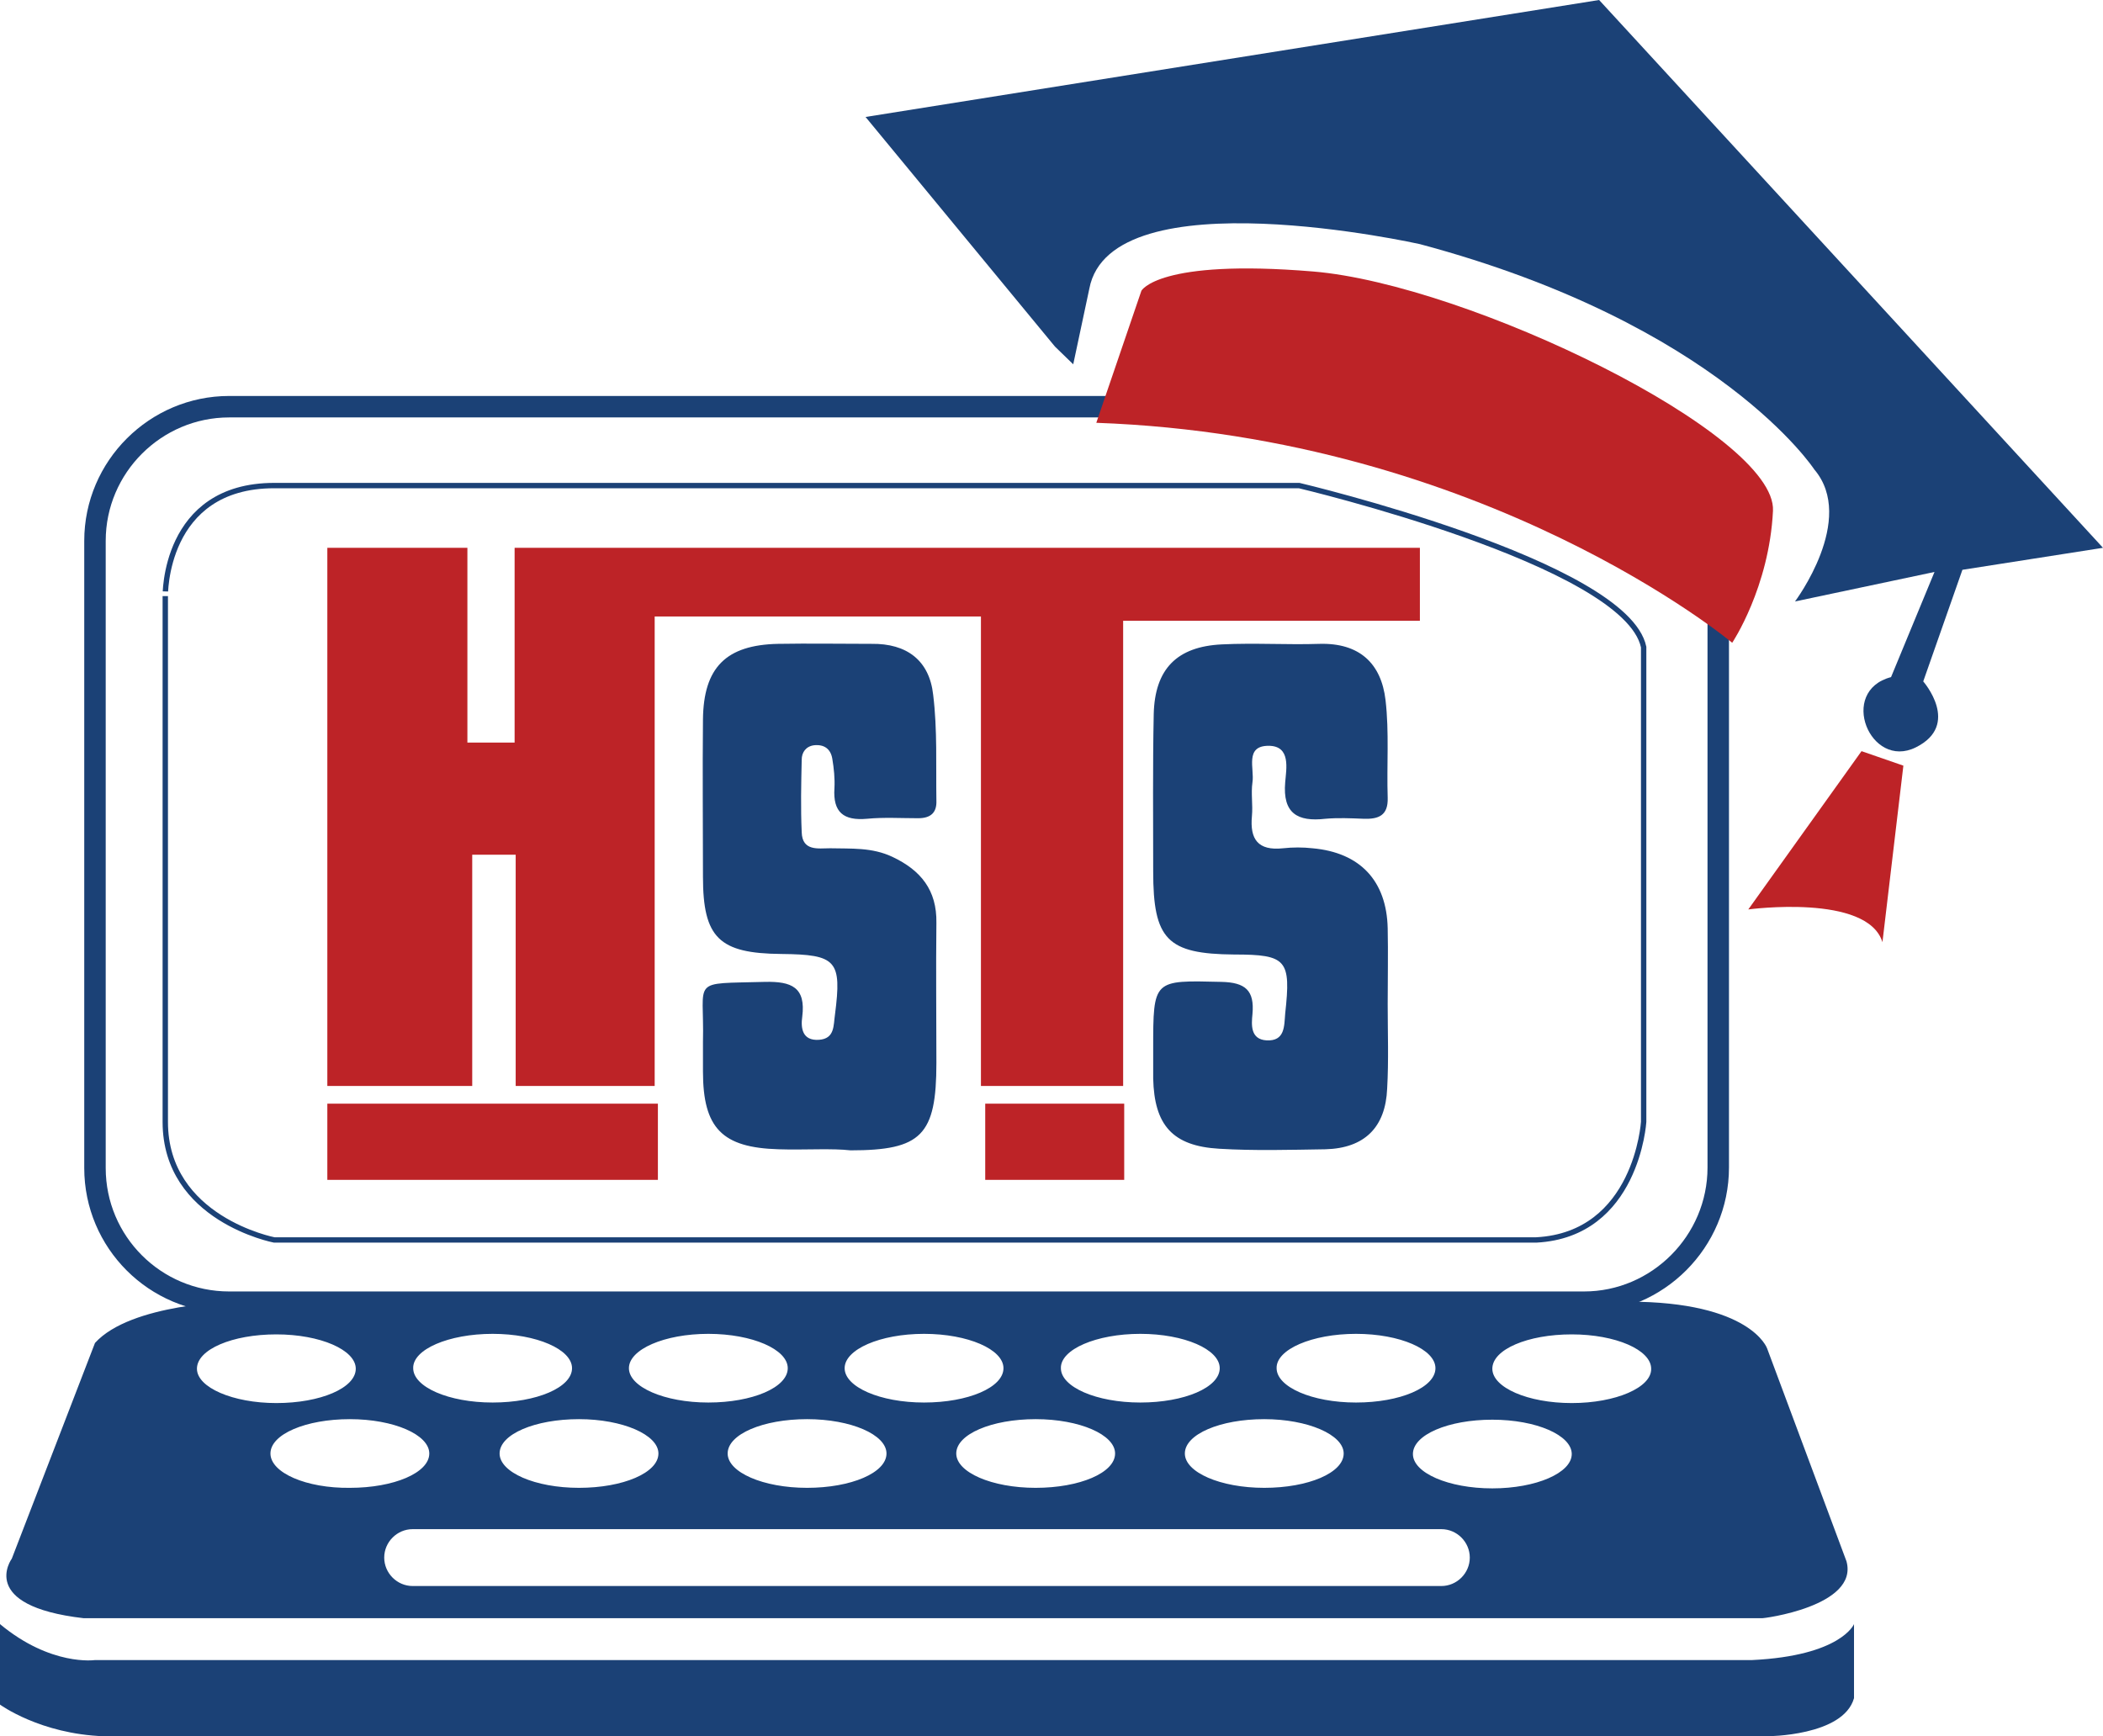 <?xml version="1.0" ?>
<svg xmlns="http://www.w3.org/2000/svg" xmlns:sodipodi="http://sodipodi.sourceforge.net/DTD/sodipodi-0.dtd" xmlns:inkscape="http://www.inkscape.org/namespaces/inkscape" role="img" viewBox="0.47 2.47 391.9 323.6" version="1.1" id="svg50" sodipodi:docname="high-school-technology-services.svg" inkscape:version="1.0.2 (e86c8708, 2021-01-15)">
	<defs id="defs54"/>
	<sodipodi:namedview pagecolor="#ffffff" bordercolor="#666666" borderopacity="1" objecttolerance="10" gridtolerance="10" guidetolerance="10" inkscape:pageopacity="0" inkscape:pageshadow="2" inkscape:window-width="1581" inkscape:window-height="1097" id="namedview52" showgrid="false" inkscape:zoom="1.0074565" inkscape:cx="195.55" inkscape:cy="350.75" inkscape:window-x="0" inkscape:window-y="25" inkscape:window-maximized="0" inkscape:current-layer="svg50"/>
	<title id="title10">High School Technology Services logo</title>
	<style id="style12">svg {enable-background:new 0 0 415.5 349.5}</style>
	<style id="style14">.st0{fill:#1b4176}.st1{stroke-width:4}.st1,.st2{fill:none;stroke:#1b4176;stroke-miterlimit:10}.st3{fill:#bd2327}</style>
	<path d="m 153.47,216.67 c -2.6,0 -5.3,0.1 -7.9,0 -10.5,-0.3 -14.1,-3.9 -14.1,-14.5 v -5.5 c 0.3,-12 -2.6,-10.8 11.6,-11.2 4.9,-0.1 7.6,1 6.9,6.5 -0.3,2.1 0,4.5 3.1,4.3 3,-0.2 2.7,-2.7 3,-4.7 1.3,-10.1 0.3,-11.2 -10,-11.3 -11.6,-0.1 -14.6,-3 -14.6,-14.4 0,-9.8 -0.1,-19.5 0,-29.3 0.1,-9.7 4.3,-13.9 14,-14.1 5.8,-0.1 11.6,0 17.4,0 6.6,-0.1 10.8,3.1 11.5,9.5 0.8,6.5 0.5,13.2 0.6,19.7 0.1,2.3 -1.1,3.3 -3.4,3.3 -3.2,0 -6.4,-0.2 -9.5,0.1 -4.4,0.4 -6.4,-1.2 -6.1,-5.7 0.1,-1.8 -0.1,-3.7 -0.4,-5.5 -0.3,-1.8 -1.5,-2.7 -3.4,-2.5 -1.5,0.2 -2.3,1.3 -2.3,2.7 -0.1,4.5 -0.2,9 0,13.5 0.1,3.6 3.1,3 5.3,3 3.9,0.1 7.8,-0.2 11.6,1.6 5.3,2.5 8.3,6.2 8.2,12.3 -0.1,8.7 0,17.4 0,26.1 0,13.5 -2.8,16.3 -16,16.3 -1.8,-0.2 -3.7,-0.2 -5.5,-0.2 z m 105.6,-27.1 c 0,5.3 0.2,10.6 -0.1,15.8 -0.3,7.2 -4.2,11.1 -11.5,11.3 -6.6,0.1 -13.2,0.3 -19.8,-0.1 -8.7,-0.5 -12.1,-4.4 -12.3,-13.1 v -5.5 c 0,-13 0,-12.8 12.7,-12.5 4.5,0.1 6.2,1.6 5.8,6 -0.2,2 -0.4,4.7 2.6,4.9 3.5,0.2 3.3,-2.7 3.5,-5 1.1,-10 0.3,-11 -9.5,-11 -12.5,-0.1 -15.1,-2.8 -15.1,-15.5 0,-9.8 -0.1,-19.5 0.1,-29.3 0.2,-8.4 4.3,-12.6 12.7,-13 6.1,-0.3 12.2,0.1 18.2,-0.1 7.4,-0.2 11.5,3.6 12.3,10.5 0.7,6 0.2,12.1 0.4,18.2 0.1,3.3 -1.7,4 -4.5,3.9 -2.4,-0.1 -4.8,-0.2 -7.1,0 -5.2,0.6 -8,-1 -7.5,-6.8 0.2,-2.5 1.1,-6.8 -3.1,-6.8 -4.5,0 -2.6,4.3 -3,6.8 -0.3,2.1 0.1,4.2 -0.1,6.3 -0.4,4.3 1.1,6.5 5.8,6 1.8,-0.2 3.7,-0.2 5.5,0 8.9,0.8 13.8,6.1 14,14.9 0.1,4.6 0,9.4 0,14.1 z" class="st0" id="path16"/>
	<path d="M 295.67,245.17 H 43.17 c -13.8,0 -25,-11.2 -25,-25 v -116.9 c 0,-13.8 11.3,-25 25,-25 h 252.5 c 13.8,0 25,11.3 25,25 v 116.8 c 0,13.8 -11.3,25.1 -25,25.1 z" class="st1" id="path18"/>
	<path d="m 51.57,92.97 h 191 c 0,0 60.9,14.4 64.2,30.1 v 88.5 c 0,0 -1.3,21 -20,22 H 51.57 c 0,0 -20.3,-3.9 -20.3,-22 v -98 c 0,0.1 -0.4,-20.6 20.3,-20.6 z" class="st2" id="path20"/>
	<path d="m 61.47,104.57 v 100.3 h 27 v -43.1 h 8.1 v 43.1 h 25.9 v -87.5 h 60.8 v 87.5 h 26.5 v -86.7 h 55.3 v -13.6 H 96.37 v 36.3 h -8.8 v -36.3 z m 0,103.6 h 61.6 v 14.2 h -61.6 z m 122.6,0 h 25.9 v 14.2 h -25.9 z" class="st3" id="path22"/>
	<path d="m 344.57,293.47 -14.8,-39.7 c 0,0 -3,-8.7 -25.9,-8.7 H 44.27 c 0,0 -19.4,0.3 -26.1,7.7 l -15.5,40.2 c 0,0 -6.5,8.8 13.4,11.1 h 312.7 c 0.1,0.1 18.1,-2.2 15.8,-10.6 z m -91.4,-42.4 c 8.2,0 14.8,2.9 14.8,6.4 0,3.6 -6.6,6.4 -14.8,6.4 -8.2,0 -14.8,-2.9 -14.8,-6.4 -0.1,-3.5 6.6,-6.4 14.8,-6.4 z m -2.3,22.3 c 0,3.6 -6.6,6.4 -14.8,6.4 -8.2,0 -14.8,-2.9 -14.8,-6.4 0,-3.6 6.6,-6.4 14.8,-6.4 8.1,0 14.8,2.9 14.8,6.4 z m -37.9,-22.3 c 8.2,0 14.8,2.9 14.8,6.4 0,3.6 -6.6,6.4 -14.8,6.4 -8.2,0 -14.8,-2.9 -14.8,-6.4 -0.1,-3.5 6.6,-6.4 14.8,-6.4 z m -4.7,22.3 c 0,3.6 -6.6,6.4 -14.8,6.4 -8.2,0 -14.8,-2.9 -14.8,-6.4 0,-3.6 6.6,-6.4 14.8,-6.4 8.2,0 14.8,2.9 14.8,6.4 z m -35.6,-22.3 c 8.2,0 14.8,2.9 14.8,6.4 0,3.6 -6.6,6.4 -14.8,6.4 -8.2,0 -14.8,-2.9 -14.8,-6.4 0,-3.5 6.6,-6.4 14.8,-6.4 z m -7,22.3 c 0,3.6 -6.6,6.4 -14.8,6.4 -8.2,0 -14.8,-2.9 -14.8,-6.4 0,-3.6 6.6,-6.4 14.8,-6.4 8.2,0 14.8,2.9 14.8,6.4 z m -33.2,-22.3 c 8.2,0 14.8,2.9 14.8,6.4 0,3.6 -6.6,6.4 -14.8,6.4 -8.2,0 -14.8,-2.9 -14.8,-6.4 0,-3.5 6.6,-6.4 14.8,-6.4 z m -9.3,22.3 c 0,3.6 -6.6,6.4 -14.8,6.4 -8.2,0 -14.8,-2.9 -14.8,-6.4 0,-3.6 6.6,-6.4 14.8,-6.4 8.1,0 14.8,2.9 14.8,6.4 z m -30.9,-22.3 c 8.2,0 14.8,2.9 14.8,6.4 0,3.6 -6.6,6.4 -14.8,6.4 -8.2,0 -14.8,-2.9 -14.8,-6.4 -0.1,-3.5 6.6,-6.4 14.8,-6.4 z m -55.1,6.5 c 0,-3.6 6.6,-6.4 14.8,-6.4 8.2,0 14.8,2.9 14.8,6.4 0,3.6 -6.6,6.4 -14.8,6.4 -8.1,0 -14.8,-2.9 -14.8,-6.4 z m 13.7,15.8 c 0,-3.6 6.6,-6.4 14.8,-6.4 8.2,0 14.8,2.9 14.8,6.4 0,3.6 -6.6,6.4 -14.8,6.4 -8.1,0.1 -14.8,-2.8 -14.8,-6.4 z m 218.2,24.7 H 77.37 c -2.9,0 -5.3,-2.4 -5.3,-5.3 0,-2.9 2.4,-5.3 5.3,-5.3 h 191.7 c 2.9,0 5.3,2.4 5.3,5.3 0,2.9 -2.4,5.3 -5.3,5.3 z m 9.5,-18.2 c -8.2,0 -14.8,-2.9 -14.8,-6.4 0,-3.6 6.6,-6.4 14.8,-6.4 8.2,0 14.8,2.9 14.8,6.4 0,3.5 -6.6,6.4 -14.8,6.4 z m 14.8,-15.9 c -8.2,0 -14.8,-2.9 -14.8,-6.4 0,-3.6 6.6,-6.4 14.8,-6.4 8.2,0 14.8,2.9 14.8,6.4 0.1,3.5 -6.6,6.4 -14.8,6.4 z m -292.9,41.2 v 15 c 0,0 7.5,5.5 19.4,5.9 h 309.9 c 0,0 14.2,0 16.2,-7.1 v -13.8 c 0,0 -2.4,5.9 -19,6.7 H 18.17 c 0,0 -8.2,1.2 -17.7,-6.7 z" class="st0" id="path24"/>
	<path d="m 204.77,81.27 8.4,-24.6 c 0,0 3.1,-6 32,-3.6 28.9,2.4 86.4,30.3 85.7,44.6 -0.7,14.3 -7.6,24.6 -7.6,24.6 0,0 -45.9,-38.4 -118.5,-41 z" class="st3" id="path26"/>
	<path d="m 197.07,67.07 -35.3,-42.8 136.7,-21.8 93.9,102.1 -26.2,4.1 -7.3,20.8 c 0,0 7.1,8.1 -1.4,12.3 -8.5,4.2 -14.5,-10.5 -4.6,-13.1 l 8.1,-19.6 -26,5.5 c 0,0 11.5,-15.3 3.6,-24.6 0,0 -17.7,-27.1 -73.5,-42 0,0 -57.6,-12.9 -61.6,8.3 l -3,14.1 z" class="st0" id="path28"/>
	<path d="m 347.37,142.47 -21.1,29.5 c 0,0 22.2,-3 25,6.1 l 3.9,-32.9 z" class="st3" id="path30"/>
</svg>